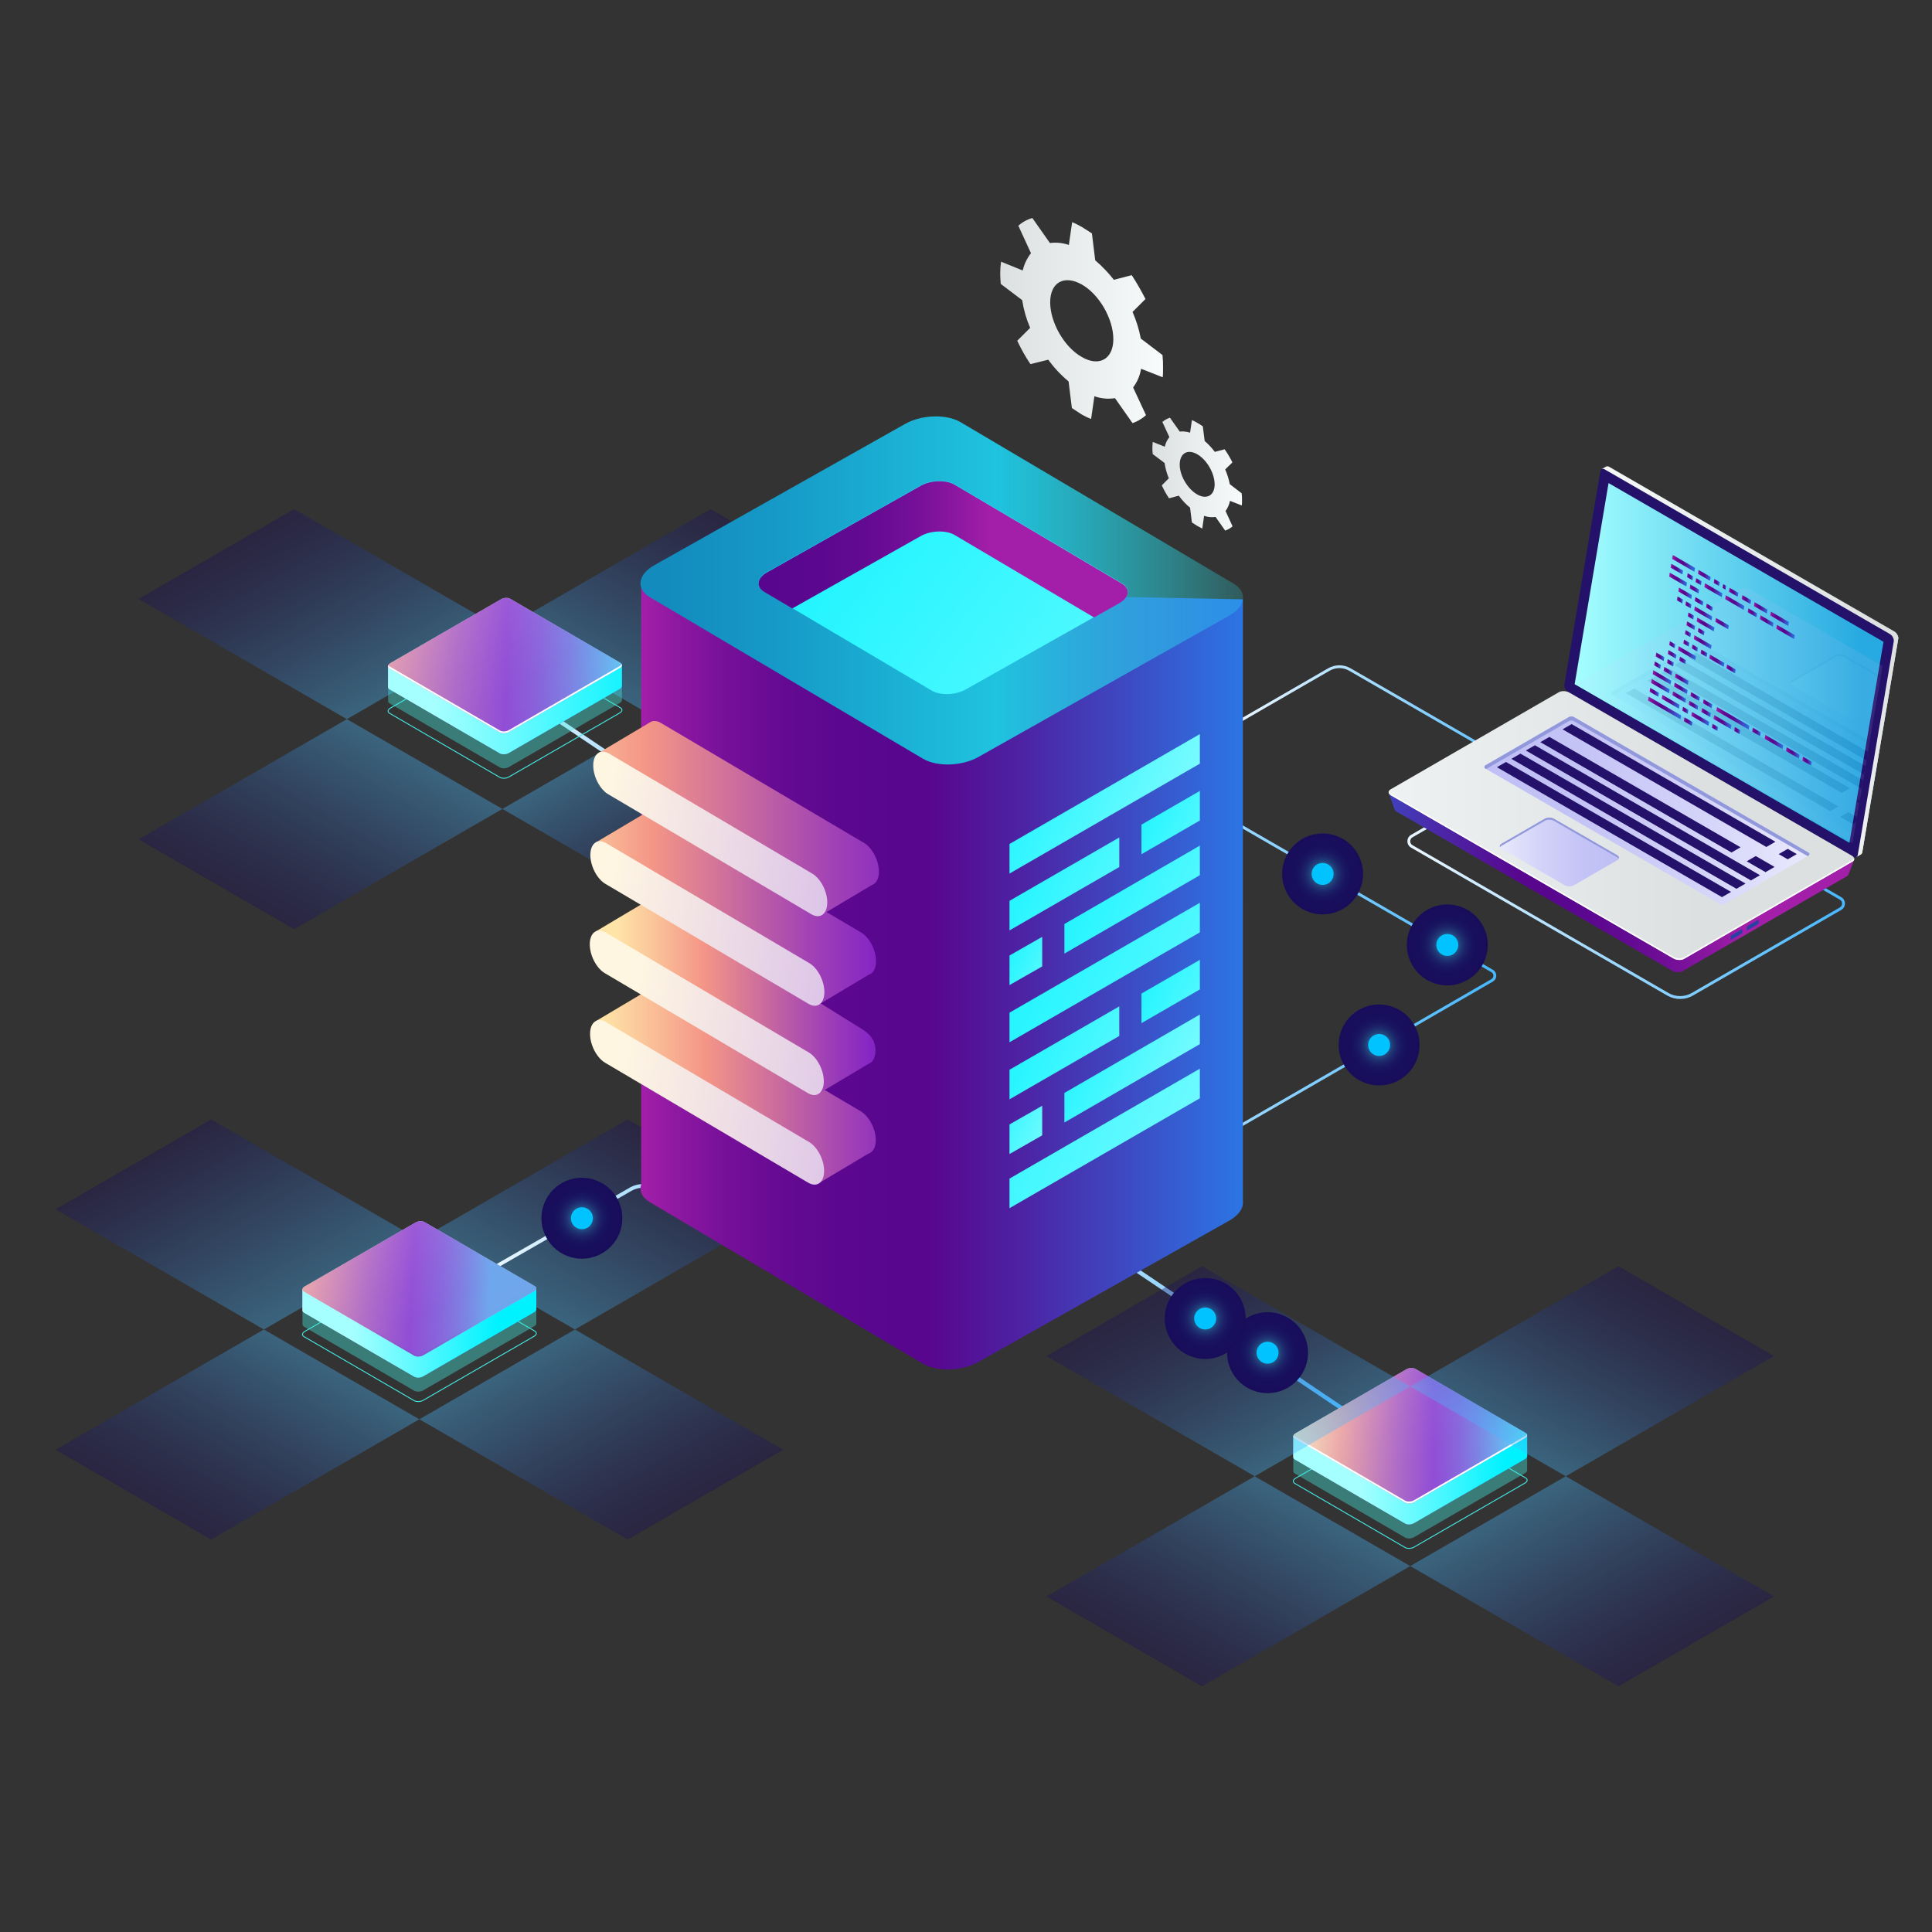 <?xml version="1.0" encoding="UTF-8"?><svg xmlns="http://www.w3.org/2000/svg" width="500" height="500" xmlns:xlink="http://www.w3.org/1999/xlink" viewBox="0 0 500 500"><rect x="0" y="0" width="500" height="500" fill="#333333" stroke="none"/><defs><linearGradient id="b" x1="255.169" y1="255.771" x2="387.233" y2="255.771" gradientUnits="userSpaceOnUse"><stop offset="0" stop-color="#eaf6ff"/><stop offset="1" stop-color="#47b8ff"/></linearGradient><linearGradient id="c" x1="319.974" y1="187.552" x2="400.351" y2="187.552" xlink:href="#b"/><linearGradient id="d" x1="252.656" y1="343.436" x2="348.79" y2="343.436" xlink:href="#b"/><linearGradient id="e" x1="134.115" y1="204.855" x2="204.675" y2="204.855" xlink:href="#b"/><linearGradient id="f" x1="-6057.135" y1="-143.528" x2="-6057.135" y2="-197.418" gradientTransform="translate(5252.099 3285.935) rotate(30.001) skewX(-29.999)" gradientUnits="userSpaceOnUse"><stop offset="0" stop-color="#47b8ff"/><stop offset=".31" stop-color="#3579c3"/><stop offset=".633" stop-color="#253f8b"/><stop offset=".873" stop-color="#1b1a68"/><stop offset="1" stop-color="#180d5b"/></linearGradient><linearGradient id="g" x1="4345.931" y1="-106.235" x2="4345.931" y2="-168.469" gradientTransform="translate(-4144.036 2736.952) rotate(-30.002) scale(1.155 .866) skewX(23.411)" gradientUnits="userSpaceOnUse"><stop offset="0" stop-color="#47b8ff"/><stop offset=".035" stop-color="#44b0f7"/><stop offset=".378" stop-color="#316ab5"/><stop offset=".665" stop-color="#233884"/><stop offset=".88" stop-color="#1b1866"/><stop offset="1" stop-color="#180d5b"/></linearGradient><linearGradient id="h" x1="4576.685" y1="10251.155" x2="4576.685" y2="10197.265" gradientTransform="translate(-6177.852 8405.092) rotate(-149.999) skewX(-29.999)" gradientUnits="userSpaceOnUse"><stop offset="0" stop-color="#47b8ff"/><stop offset=".145" stop-color="#3e98e0"/><stop offset=".439" stop-color="#2d5ca7"/><stop offset=".69" stop-color="#22317d"/><stop offset=".885" stop-color="#1a1664"/><stop offset="1" stop-color="#180d5b"/></linearGradient><linearGradient id="i" x1="-6048.752" y1="10527.585" x2="-6048.752" y2="10465.351" gradientTransform="translate(3218.283 8954.075) rotate(149.998) scale(1.155 .866) skewX(23.411)" gradientUnits="userSpaceOnUse"><stop offset="0" stop-color="#47b8ff"/><stop offset=".166" stop-color="#3a8bd4"/><stop offset=".358" stop-color="#2e5ea9"/><stop offset=".543" stop-color="#243a87"/><stop offset=".717" stop-color="#1d216e"/><stop offset=".874" stop-color="#191260"/><stop offset="1" stop-color="#180d5b"/></linearGradient><linearGradient id="j" x1="-5911.584" y1="4" x2="-5911.584" y2="-49.89" gradientTransform="translate(5252.099 3285.935) rotate(30.001) skewX(-29.999)" gradientUnits="userSpaceOnUse"><stop offset="0" stop-color="#47b8ff"/><stop offset=".438" stop-color="#3067b1"/><stop offset=".82" stop-color="#1e2673"/><stop offset="1" stop-color="#180d5b"/></linearGradient><linearGradient id="k" x1="4198.402" y1="39.315" x2="4198.402" y2="-22.919" gradientTransform="translate(-4144.036 2736.952) rotate(-30.002) scale(1.155 .866) skewX(23.411)" gradientUnits="userSpaceOnUse"><stop offset="0" stop-color="#47b8ff"/><stop offset=".405" stop-color="#326db7"/><stop offset=".811" stop-color="#1f2875"/><stop offset="1" stop-color="#180d5b"/></linearGradient><linearGradient id="l" x1="4431.135" y1="10103.627" x2="4431.135" y2="10049.737" gradientTransform="translate(-6177.852 8405.092) rotate(-149.999) skewX(-29.999)" gradientUnits="userSpaceOnUse"><stop offset="0" stop-color="#47b8ff"/><stop offset=".181" stop-color="#3b8fd8"/><stop offset=".458" stop-color="#2c57a2"/><stop offset=".698" stop-color="#212f7b"/><stop offset=".886" stop-color="#1a1663"/><stop offset="1" stop-color="#180d5b"/></linearGradient><linearGradient id="m" x1="-5901.224" y1="10382.034" x2="-5901.224" y2="10319.801" gradientTransform="translate(3218.283 8954.075) rotate(149.998) scale(1.155 .866) skewX(23.411)" gradientUnits="userSpaceOnUse"><stop offset="0" stop-color="#47b8ff"/><stop offset=".139" stop-color="#3e99e1"/><stop offset=".436" stop-color="#2e5da8"/><stop offset=".689" stop-color="#22317e"/><stop offset=".885" stop-color="#1a1664"/><stop offset="1" stop-color="#180d5b"/></linearGradient><linearGradient id="n" x1="-5061.98" y1="1921.166" x2="-5027.771" y2="1921.166" gradientTransform="translate(6397.559 1939.245) rotate(30.001) scale(1 .866) skewX(-26.564)" gradientUnits="userSpaceOnUse"><stop offset="0" stop-color="#c0bff6"/><stop offset=".294" stop-color="#c4c3f6"/><stop offset=".64" stop-color="#d2d2f9"/><stop offset="1" stop-color="#e9e9fd"/></linearGradient><linearGradient id="o" x1="-1934.859" y1="376.991" x2="-1903.575" y2="376.991" gradientTransform="translate(2275.729)" gradientUnits="userSpaceOnUse"><stop offset=".355" stop-color="#bcbeff"/><stop offset=".444" stop-color="#b5b7fc"/><stop offset=".569" stop-color="#a2a6f5"/><stop offset=".718" stop-color="#848ae8"/><stop offset=".881" stop-color="#5a63d8"/><stop offset=".892" stop-color="#5761d7"/></linearGradient><linearGradient id="p" x1="-1923.551" y1="376.991" x2="-1883.064" y2="376.991" gradientTransform="translate(2275.729)" gradientUnits="userSpaceOnUse"><stop offset="0" stop-color="#a5ffff"/><stop offset=".927" stop-color="#00f2ff"/></linearGradient><linearGradient id="q" x1="-5068.469" y1="1915.335" x2="-5032.944" y2="1915.335" gradientTransform="translate(6397.559 1939.245) rotate(30.001) scale(1 .866) skewX(-26.564)" gradientUnits="userSpaceOnUse"><stop offset="0" stop-color="#e9e9fd"/><stop offset=".36" stop-color="#d2d2f9"/><stop offset=".706" stop-color="#c4c3f6"/><stop offset="1" stop-color="#c0bff6"/></linearGradient><linearGradient id="r" x1="334.707" y1="371.559" x2="395.227" y2="371.559" gradientUnits="userSpaceOnUse"><stop offset=".01" stop-color="#ffe4a7"/><stop offset=".1" stop-color="#fac098"/><stop offset=".2" stop-color="#f49587"/><stop offset=".46" stop-color="#a142b5"/><stop offset=".6" stop-color="#7c1dc9"/><stop offset=".63" stop-color="#7926cb"/><stop offset=".7" stop-color="#703ed1"/><stop offset=".78" stop-color="#6165db"/><stop offset=".87" stop-color="#4c9ce9"/><stop offset=".97" stop-color="#32e1fa"/><stop offset="1" stop-color="#2af6ff"/></linearGradient><linearGradient id="s" x1="-5725.547" y1="-91.318" x2="-5725.547" y2="-145.208" gradientTransform="translate(5252.099 3285.935) rotate(30.001) skewX(-29.999)" xlink:href="#m"/><linearGradient id="t" x1="4293.721" y1="225.352" x2="4293.721" y2="163.119" gradientTransform="translate(-4144.036 2736.952) rotate(-30.002) scale(1.155 .866) skewX(23.411)" xlink:href="#m"/><linearGradient id="u" x1="4245.097" y1="10198.945" x2="4245.097" y2="10145.055" gradientTransform="translate(-6177.852 8405.092) rotate(-149.999) skewX(-29.999)" xlink:href="#m"/><linearGradient id="v" x1="-5996.543" y1="10195.997" x2="-5996.543" y2="10133.763" xlink:href="#m"/><linearGradient id="w" x1="364.233" y1="225.26" x2="477.466" y2="225.26" xlink:href="#b"/><linearGradient id="x" x1="-169.174" y1="171.213" x2="-83.898" y2="171.213" gradientTransform="translate(322.105) rotate(-180) scale(1 -1)" gradientUnits="userSpaceOnUse"><stop offset="0" stop-color="#dde0e0"/><stop offset="1" stop-color="#f8fbfb"/></linearGradient><linearGradient id="y" x1="-169.173" y1="193.082" x2="-154.531" y2="193.082" xlink:href="#x"/><linearGradient id="z" x1="407.517" y1="171.571" x2="487.449" y2="171.571" gradientUnits="userSpaceOnUse"><stop offset="0" stop-color="#a5ffff"/><stop offset=".927" stop-color="#27aae1"/></linearGradient><linearGradient id="aa" x1="-129.206" y1="217.666" x2="-8.768" y2="217.666" gradientTransform="translate(322.105) rotate(-180) scale(1 -1)" gradientUnits="userSpaceOnUse"><stop offset="0" stop-color="#a31fa9"/><stop offset=".07" stop-color="#8b17a0"/><stop offset=".15" stop-color="#740f98"/><stop offset=".24" stop-color="#640a92"/><stop offset=".34" stop-color="#5b078f"/><stop offset=".48" stop-color="#58068e"/><stop offset=".63" stop-color="#4d22a3"/><stop offset=".94" stop-color="#3168da"/><stop offset="1" stop-color="#2c75e4"/></linearGradient><linearGradient id="ab" x1="-117.281" y1="213.65" x2="3.221" y2="213.65" xlink:href="#x"/><linearGradient id="ac" x1="384.162" y1="209.757" x2="468.278" y2="209.757" gradientTransform="matrix(1,0,0,1,0,0)" xlink:href="#n"/><linearGradient id="ad" x1="-96.875" y1="220.491" x2="-66.029" y2="220.491" gradientTransform="translate(322.105) rotate(-180) scale(1 -1)" xlink:href="#n"/><clipPath id="ae"><polygon id="af" points="417.078 125.096 488.234 166.178 479.41 218.198 408.302 177.144 417.078 125.096" fill="none" stroke-width="0"/></clipPath><linearGradient id="ag" x1="-164.105" y1="187.017" x2="-43.603" y2="187.017" gradientTransform="translate(322.105) rotate(-180) scale(1 -1)" xlink:href="#n"/><linearGradient id="ah" x1="-172.036" y1="178.171" x2="-141.191" y2="178.171" gradientTransform="translate(322.105) rotate(-180) scale(1 -1)" xlink:href="#n"/><linearGradient id="ai" x1="432.743" y1="145.8" x2="438.669" y2="145.8" gradientTransform="matrix(1,0,0,1,0,0)" xlink:href="#aa"/><linearGradient id="aj" x1="439.426" y1="148.902" x2="442.731" y2="148.902" gradientTransform="matrix(1,0,0,1,0,0)" xlink:href="#aa"/><linearGradient id="ak" x1="447.443" y1="153.281" x2="449.881" y2="153.281" gradientTransform="matrix(1,0,0,1,0,0)" xlink:href="#aa"/><linearGradient id="al" x1="445.788" y1="151.892" x2="446.732" y2="151.892" gradientTransform="matrix(1,0,0,1,0,0)" xlink:href="#aa"/><linearGradient id="am" x1="443.5" y1="150.753" x2="445.077" y2="150.753" gradientTransform="matrix(1,0,0,1,0,0)" xlink:href="#aa"/><linearGradient id="an" x1="437.298" y1="152.438" x2="439.736" y2="152.438" gradientTransform="matrix(1,0,0,1,0,0)" xlink:href="#aa"/><linearGradient id="ao" x1="431.972" y1="149.989" x2="436.587" y2="149.989" gradientTransform="matrix(1,0,0,1,0,0)" xlink:href="#aa"/><linearGradient id="ap" x1="438.347" y1="166.19" x2="442.963" y2="166.19" gradientTransform="matrix(1,0,0,1,0,0)" xlink:href="#aa"/><linearGradient id="aq" x1="436.059" y1="163.99" x2="437.636" y2="163.99" gradientTransform="matrix(1,0,0,1,0,0)" xlink:href="#aa"/><linearGradient id="ar" x1="439.089" y1="161.617" x2="443.705" y2="161.617" gradientTransform="matrix(1,0,0,1,0,0)" xlink:href="#aa"/><linearGradient id="as" x1="436.801" y1="159.416" x2="438.379" y2="159.416" gradientTransform="matrix(1,0,0,1,0,0)" xlink:href="#aa"/><linearGradient id="at" x1="426.519" y1="183.22" x2="435.065" y2="183.22" gradientTransform="matrix(1,0,0,1,0,0)" xlink:href="#aa"/><linearGradient id="au" x1="435.775" y1="186.748" x2="438.017" y2="186.748" gradientTransform="matrix(1,0,0,1,0,0)" xlink:href="#aa"/><linearGradient id="av" x1="444.192" y1="185.897" x2="452.737" y2="185.897" gradientTransform="matrix(1,0,0,1,0,0)" xlink:href="#aa"/><linearGradient id="aw" x1="453.448" y1="189.425" x2="455.69" y2="189.425" gradientTransform="matrix(1,0,0,1,0,0)" xlink:href="#aa"/><linearGradient id="ax" x1="426.905" y1="179.171" x2="429.343" y2="179.171" gradientTransform="matrix(1,0,0,1,0,0)" xlink:href="#aa"/><linearGradient id="ay" x1="440.713" y1="182.133" x2="443.151" y2="182.133" gradientTransform="matrix(1,0,0,1,0,0)" xlink:href="#aa"/><linearGradient id="az" x1="430.054" y1="181.621" x2="434.669" y2="181.621" gradientTransform="matrix(1,0,0,1,0,0)" xlink:href="#aa"/><linearGradient id="ba" x1="435.38" y1="183.821" x2="436.957" y2="183.821" gradientTransform="matrix(1,0,0,1,0,0)" xlink:href="#aa"/><linearGradient id="bb" x1="437.709" y1="186.04" x2="442.324" y2="186.04" gradientTransform="matrix(1,0,0,1,0,0)" xlink:href="#aa"/><linearGradient id="bc" x1="443.035" y1="188.24" x2="444.612" y2="188.24" gradientTransform="matrix(1,0,0,1,0,0)" xlink:href="#aa"/><linearGradient id="bd" x1="440.327" y1="184.418" x2="442.765" y2="184.418" gradientTransform="matrix(1,0,0,1,0,0)" xlink:href="#aa"/><linearGradient id="be" x1="443.476" y1="186.867" x2="448.091" y2="186.867" gradientTransform="matrix(1,0,0,1,0,0)" xlink:href="#aa"/><linearGradient id="bf" x1="448.802" y1="189.067" x2="450.379" y2="189.067" gradientTransform="matrix(1,0,0,1,0,0)" xlink:href="#aa"/><linearGradient id="bg" x1="427.29" y1="177.574" x2="432.103" y2="177.574" gradientTransform="matrix(1,0,0,1,0,0)" xlink:href="#aa"/><linearGradient id="bh" x1="432.813" y1="180.395" x2="436.34" y2="180.395" gradientTransform="matrix(1,0,0,1,0,0)" xlink:href="#aa"/><linearGradient id="bi" x1="437.051" y1="182.529" x2="439.489" y2="182.529" gradientTransform="matrix(1,0,0,1,0,0)" xlink:href="#aa"/><linearGradient id="bj" x1="456.688" y1="192.031" x2="461.5" y2="192.031" gradientTransform="matrix(1,0,0,1,0,0)" xlink:href="#aa"/><linearGradient id="bk" x1="462.211" y1="194.851" x2="465.738" y2="194.851" gradientTransform="matrix(1,0,0,1,0,0)" xlink:href="#aa"/><linearGradient id="bl" x1="466.448" y1="196.986" x2="468.887" y2="196.986" gradientTransform="matrix(1,0,0,1,0,0)" xlink:href="#aa"/><linearGradient id="bm" x1="459.686" y1="163.542" x2="464.499" y2="163.542" gradientTransform="matrix(1,0,0,1,0,0)" xlink:href="#aa"/><linearGradient id="bn" x1="455.449" y1="160.721" x2="458.976" y2="160.721" gradientTransform="matrix(1,0,0,1,0,0)" xlink:href="#aa"/><linearGradient id="bo" x1="452.3" y1="158.587" x2="454.738" y2="158.587" gradientTransform="matrix(1,0,0,1,0,0)" xlink:href="#aa"/><linearGradient id="bp" x1="458.145" y1="160.136" x2="462.957" y2="160.136" gradientTransform="matrix(1,0,0,1,0,0)" xlink:href="#aa"/><linearGradient id="bq" x1="453.907" y1="157.315" x2="457.434" y2="157.315" gradientTransform="matrix(1,0,0,1,0,0)" xlink:href="#aa"/><linearGradient id="br" x1="450.758" y1="155.18" x2="453.197" y2="155.18" gradientTransform="matrix(1,0,0,1,0,0)" xlink:href="#aa"/><linearGradient id="bs" x1="439.395" y1="163.47" x2="441.132" y2="163.47" gradientTransform="matrix(1,0,0,1,0,0)" xlink:href="#aa"/><linearGradient id="bt" x1="436.443" y1="161.909" x2="438.684" y2="161.909" gradientTransform="matrix(1,0,0,1,0,0)" xlink:href="#aa"/><linearGradient id="bu" x1="427.706" y1="175.304" x2="432.518" y2="175.304" gradientTransform="matrix(1,0,0,1,0,0)" xlink:href="#aa"/><linearGradient id="bv" x1="433.229" y1="178.125" x2="436.756" y2="178.125" gradientTransform="matrix(1,0,0,1,0,0)" xlink:href="#aa"/><linearGradient id="bw" x1="437.467" y1="180.259" x2="439.905" y2="180.259" gradientTransform="matrix(1,0,0,1,0,0)" xlink:href="#aa"/><linearGradient id="bx" x1="428.092" y1="172.132" x2="429.829" y2="172.132" gradientTransform="matrix(1,0,0,1,0,0)" xlink:href="#aa"/><linearGradient id="by" x1="430.54" y1="173.693" x2="432.781" y2="173.693" gradientTransform="matrix(1,0,0,1,0,0)" xlink:href="#aa"/><linearGradient id="bz" x1="433.492" y1="175.765" x2="437" y2="175.765" gradientTransform="matrix(1,0,0,1,0,0)" xlink:href="#aa"/><linearGradient id="ca" x1="441.529" y1="157.174" x2="443.266" y2="157.174" gradientTransform="matrix(1,0,0,1,0,0)" xlink:href="#aa"/><linearGradient id="cb" x1="438.577" y1="155.613" x2="440.818" y2="155.613" gradientTransform="matrix(1,0,0,1,0,0)" xlink:href="#aa"/><linearGradient id="cc" x1="434.358" y1="153.541" x2="437.866" y2="153.541" gradientTransform="matrix(1,0,0,1,0,0)" xlink:href="#aa"/><linearGradient id="cd" x1="443.918" y1="161.393" x2="447.426" y2="161.393" gradientTransform="matrix(1,0,0,1,0,0)" xlink:href="#aa"/><linearGradient id="ce" x1="438.456" y1="158.751" x2="443.126" y2="158.751" gradientTransform="matrix(1,0,0,1,0,0)" xlink:href="#aa"/><linearGradient id="cf" x1="436.168" y1="156.535" x2="437.745" y2="156.535" gradientTransform="matrix(1,0,0,1,0,0)" xlink:href="#aa"/><linearGradient id="cg" x1="433.972" y1="155.266" x2="435.549" y2="155.266" gradientTransform="matrix(1,0,0,1,0,0)" xlink:href="#aa"/><linearGradient id="ch" x1="434.274" y1="169.047" x2="438.889" y2="169.047" gradientTransform="matrix(1,0,0,1,0,0)" xlink:href="#aa"/><linearGradient id="ci" x1="431.986" y1="166.847" x2="433.563" y2="166.847" gradientTransform="matrix(1,0,0,1,0,0)" xlink:href="#aa"/><linearGradient id="cj" x1="434.58" y1="170.9" x2="436.317" y2="170.9" gradientTransform="matrix(1,0,0,1,0,0)" xlink:href="#aa"/><linearGradient id="ck" x1="440.117" y1="169.071" x2="441.854" y2="169.071" gradientTransform="matrix(1,0,0,1,0,0)" xlink:href="#aa"/><linearGradient id="cl" x1="442.353" y1="170.995" x2="446.285" y2="170.995" gradientTransform="matrix(1,0,0,1,0,0)" xlink:href="#aa"/><linearGradient id="cm" x1="446.784" y1="173.113" x2="449.191" y2="173.113" gradientTransform="matrix(1,0,0,1,0,0)" xlink:href="#aa"/><linearGradient id="cn" x1="431.627" y1="169.339" x2="433.869" y2="169.339" gradientTransform="matrix(1,0,0,1,0,0)" xlink:href="#aa"/><linearGradient id="co" x1="431.432" y1="171.54" x2="433.169" y2="171.54" gradientTransform="matrix(1,0,0,1,0,0)" xlink:href="#aa"/><linearGradient id="cp" x1="428.48" y1="169.979" x2="430.721" y2="169.979" gradientTransform="matrix(1,0,0,1,0,0)" xlink:href="#aa"/><linearGradient id="cq" x1="437.841" y1="167.711" x2="439.418" y2="167.711" gradientTransform="matrix(1,0,0,1,0,0)" xlink:href="#aa"/><linearGradient id="cr" x1="435.645" y1="166.442" x2="437.223" y2="166.442" gradientTransform="matrix(1,0,0,1,0,0)" xlink:href="#aa"/><linearGradient id="cs" x1="446.464" y1="155.947" x2="451.437" y2="155.947" gradientTransform="matrix(1,0,0,1,0,0)" xlink:href="#aa"/><linearGradient id="ct" x1="441.083" y1="152.749" x2="445.753" y2="152.749" gradientTransform="matrix(1,0,0,1,0,0)" xlink:href="#aa"/><linearGradient id="cu" x1="438.795" y1="150.533" x2="440.372" y2="150.533" gradientTransform="matrix(1,0,0,1,0,0)" xlink:href="#aa"/><linearGradient id="cv" x1="436.599" y1="149.264" x2="438.176" y2="149.264" gradientTransform="matrix(1,0,0,1,0,0)" xlink:href="#aa"/><linearGradient id="cw" x1="432.36" y1="147.285" x2="435.568" y2="147.285" gradientTransform="matrix(1,0,0,1,0,0)" xlink:href="#aa"/><radialGradient id="cx" cx="2584.635" cy="7782.454" fx="2584.635" fy="7782.454" r="10.478" gradientTransform="translate(-1308.251 8333.289) rotate(-7.185) scale(1 -1)" gradientUnits="userSpaceOnUse"><stop offset="0" stop-color="#42e8e0"/><stop offset=".004" stop-color="#41e4dd"/><stop offset=".064" stop-color="#38b7c2"/><stop offset=".128" stop-color="#318faa"/><stop offset=".198" stop-color="#2a6c94"/><stop offset=".274" stop-color="#244e82"/><stop offset=".357" stop-color="#1f3674"/><stop offset=".451" stop-color="#1c2368"/><stop offset=".561" stop-color="#191660"/><stop offset=".704" stop-color="#180f5c"/><stop offset="1" stop-color="#180d5b"/></radialGradient><radialGradient id="cy" cx="2584.635" cy="7782.454" fx="2584.635" fy="7782.454" r="2.849" gradientTransform="translate(1979.264 8311.711) rotate(-30.311) scale(1 -1)" gradientUnits="userSpaceOnUse"><stop offset="0" stop-color="#42e8e0"/><stop offset="1" stop-color="#42e8e0"/></radialGradient><radialGradient id="cz" cx="2597.04" cy="7794.612" fx="2597.04" fy="7794.612" r="9.257" gradientTransform="translate(1979.264 8311.711) rotate(-30.311) scale(1 -1)" xlink:href="#cx"/><radialGradient id="da" cx="2597.04" cy="7794.612" fx="2597.04" fy="7794.612" r="2.517" xlink:href="#cy"/><radialGradient id="db" cx="2657.832" cy="7760.761" fx="2657.832" fy="7760.761" r="10.478" gradientTransform="translate(-1717.285 8207.175) rotate(-4.259) scale(1 -1)" xlink:href="#cx"/><radialGradient id="dc" cx="2686.134" cy="7774.206" fx="2686.134" fy="7774.206" r="10.478" gradientTransform="translate(1979.264 8311.711) rotate(-30.311) scale(1 -1)" xlink:href="#cx"/><radialGradient id="dd" cx="2667.548" cy="7806.354" fx="2667.548" fy="7806.354" r="10.478" gradientTransform="translate(1979.264 8311.711) rotate(-30.311) scale(1 -1)" xlink:href="#cx"/><radialGradient id="de" cx="2592.713" cy="7706.582" fx="2592.713" fy="7706.582" r="10.478" gradientTransform="translate(1979.264 8311.711) rotate(-30.311) scale(1 -1)" xlink:href="#cx"/><radialGradient id="df" cx="2583.253" cy="7722.369" fx="2583.253" fy="7722.369" r="10.478" gradientTransform="translate(1979.264 8311.711) rotate(-30.311) scale(1 -1)" xlink:href="#cx"/><linearGradient id="dg" x1="298.23" y1="122.708" x2="321.431" y2="122.708" gradientTransform="matrix(1,0,0,1,0,0)" xlink:href="#x"/><linearGradient id="dh" x1="258.854" y1="82.967" x2="300.996" y2="82.967" gradientTransform="matrix(1,0,0,1,0,0)" xlink:href="#x"/><linearGradient id="di" x1="126.638" y1="326.378" x2="232.903" y2="326.378" xlink:href="#b"/><radialGradient id="dj" cx="2457.086" cy="7826.181" fx="2457.086" fy="7826.181" r="10.478" gradientTransform="translate(-1308.416 8387.345) rotate(-7.185) scale(1 -1)" xlink:href="#cx"/><linearGradient id="dl" x1="165.764" y1="253.229" x2="321.688" y2="253.229" gradientTransform="matrix(1,0,0,1,0,0)" xlink:href="#aa"/><linearGradient id="dm" x1="165.756" y1="152.804" x2="321.696" y2="152.804" gradientUnits="userSpaceOnUse"><stop offset=".04" stop-color="#138bbd"/><stop offset=".23" stop-color="#169ac7"/><stop offset=".59" stop-color="#1fc3df"/><stop offset="1" stop-color="#2af6ff" stop-opacity=".2"/></linearGradient><linearGradient id="dn" x1="380.087" y1="258.892" x2="164.669" y2="89.636" gradientTransform="matrix(1,0,0,1,0,0)" xlink:href="#p"/><linearGradient id="do" x1="154.195" y1="281.253" x2="296.379" y2="281.253" xlink:href="#r"/><linearGradient id="dp" x1="2233.656" y1="805.584" x2="2039.118" y2="664.271" gradientTransform="translate(-1891.817 -1764.278) rotate(31.239) skewX(49.107)" gradientUnits="userSpaceOnUse"><stop offset="0" stop-color="#6318ff"/><stop offset="1" stop-color="#fff6e2"/></linearGradient><linearGradient id="dq" x1="158.521" y1="258.075" x2="276.735" y2="258.075" xlink:href="#r"/><linearGradient id="dr" x1="2247.071" y1="787.739" x2="2052.534" y2="646.425" xlink:href="#dp"/><linearGradient id="ds" x1="137.96" y1="234.962" x2="294.176" y2="234.962" xlink:href="#r"/><linearGradient id="dt" x1="2252.968" y1="764.151" x2="2058.43" y2="622.837" xlink:href="#dp"/><linearGradient id="du" x1="130.16" y1="211.778" x2="315.675" y2="211.778" xlink:href="#r"/><linearGradient id="dv" x1="2264.088" y1="743.34" x2="2069.55" y2="602.026" xlink:href="#dp"/><linearGradient id="dw" x1="256.301" y1="142.16" x2="123.325" y2="142.16" gradientTransform="matrix(1,0,0,1,0,0)" xlink:href="#aa"/><linearGradient id="dx" x1="401.166" y1="984.977" x2="306.01" y2="915.855" gradientTransform="translate(-23.257 -713.775) rotate(-30.001) skewX(-30.001)" xlink:href="#p"/><linearGradient id="dy" x1="413.454" y1="992.323" x2="352.262" y2="947.872" gradientTransform="translate(-23.257 -713.775) rotate(-30.001) skewX(-30.001)" xlink:href="#p"/><linearGradient id="dz" x1="407.044" y1="1010.735" x2="303.649" y2="935.629" gradientTransform="translate(-23.257 -713.775) rotate(-30.001) skewX(-30.001)" xlink:href="#p"/><linearGradient id="ea" x1="439.906" y1="1032.183" x2="315.498" y2="941.812" gradientTransform="translate(-23.257 -713.775) rotate(-30.001) skewX(-30.001)" xlink:href="#p"/><linearGradient id="eb" x1="357.558" y1="995.433" x2="317.379" y2="966.247" gradientTransform="translate(-23.257 -713.775) rotate(-30.001) skewX(-30.001)" xlink:href="#p"/><linearGradient id="ec" x1="458.832" y1="1064.677" x2="289.26" y2="941.499" gradientTransform="translate(-23.257 -713.775) rotate(-30.001) skewX(-30.001)" xlink:href="#p"/><linearGradient id="ed" x1="413.454" y1="1030.182" x2="352.261" y2="985.731" gradientTransform="translate(-23.257 -713.775) rotate(-30.001) skewX(-30.001)" xlink:href="#p"/><linearGradient id="ee" x1="407.043" y1="1048.594" x2="303.649" y2="973.488" gradientTransform="translate(-23.257 -713.775) rotate(-30.001) skewX(-30.001)" xlink:href="#p"/><linearGradient id="ef" x1="399.854" y1="1040.948" x2="326.645" y2="987.768" gradientTransform="translate(-23.257 -713.775) rotate(-30.001) skewX(-30.001)" xlink:href="#p"/><linearGradient id="eg" x1="351.444" y1="1028.851" x2="311.265" y2="999.665" gradientTransform="translate(-23.257 -713.775) rotate(-30.001) skewX(-30.001)" xlink:href="#p"/><linearGradient id="eh" x1="432.53" y1="1082.757" x2="262.957" y2="959.578" gradientTransform="translate(-23.257 -713.775) rotate(-30.001) skewX(-30.001)" xlink:href="#p"/><linearGradient id="ei" x1="-5396.551" y1="1857.114" x2="-5362.342" y2="1857.114" xlink:href="#n"/><linearGradient id="ej" x1="-2169.128" y1="177.679" x2="-2137.844" y2="177.679" xlink:href="#o"/><linearGradient id="ek" x1="112.477" y1="177.679" x2="172.995" y2="177.679" gradientTransform="matrix(1,0,0,1,0,0)" xlink:href="#p"/><linearGradient id="el" x1="-5403.039" y1="1851.283" x2="-5367.515" y2="1851.283" xlink:href="#q"/><linearGradient id="em" x1="76.149" y1="171.318" x2="167.281" y2="172.871" xlink:href="#r"/><linearGradient id="en" x1="-5248.027" y1="2031.224" x2="-5213.818" y2="2031.224" xlink:href="#n"/><linearGradient id="eo" x1="-2191.286" y1="338.996" x2="-2160.002" y2="338.996" xlink:href="#o"/><linearGradient id="ep" x1="-2184.379" y1="338.996" x2="-2143.892" y2="338.996" xlink:href="#p"/><linearGradient id="eq" x1="-5254.515" y1="2025.393" x2="-5218.991" y2="2025.393" xlink:href="#q"/><linearGradient id="er" x1="61.095" y1="331.29" x2="136.693" y2="334.915" gradientUnits="userSpaceOnUse"><stop offset=".01" stop-color="#ffe4a7"/><stop offset=".1" stop-color="#fac098"/><stop offset=".2" stop-color="#f49587"/><stop offset=".46" stop-color="#a142b5"/><stop offset=".6" stop-color="#7c1dc9"/><stop offset=".63" stop-color="#7926cb"/><stop offset=".7" stop-color="#703ed1"/><stop offset=".78" stop-color="#6165db"/><stop offset=".87" stop-color="#4c9ce9"/></linearGradient><radialGradient id="es" cx="108.538" cy="342.14" fx="108.538" fy="342.14" r="22.31" gradientUnits="userSpaceOnUse"><stop offset="0" stop-color="#42e8e0"/><stop offset=".04" stop-color="#3dcdd0" stop-opacity=".88"/><stop offset=".11" stop-color="#34a0b4" stop-opacity=".67"/><stop offset=".19" stop-color="#2d799c" stop-opacity=".49"/><stop offset=".27" stop-color="#265788" stop-opacity=".34"/><stop offset=".36" stop-color="#213c78" stop-opacity=".22"/><stop offset=".45" stop-color="#1d276b" stop-opacity=".12"/><stop offset=".55" stop-color="#1a1862" stop-opacity=".05"/><stop offset=".66" stop-color="#19105d" stop-opacity=".01"/><stop offset=".82" stop-color="#180d5b" stop-opacity="0"/></radialGradient></defs><g isolation="isolate"><g id="a"><path d="M300.861,302.584c-.963,0-1.925-.249-2.785-.744l-42.908-24.773.367-.635,42.908,24.773c1.499.866,3.357.861,4.85-.008l12.526-7.289,70.162-40.509c.324-.187.518-.522.518-.896,0-.375-.194-.71-.518-.898l-72.767-42.012.367-.635,72.767,42.012c.554.32.885.894.885,1.533,0,.64-.331,1.213-.885,1.531l-70.161,40.508-12.525,7.288c-.863.502-1.832.753-2.801.754Z" fill="url(#b)" stroke-width="0"/><path d="M399.984,202.928l-50.825-29.344c-1.56-.901-3.499-.901-5.059,0l-23.76,13.718-.367-.635,23.76-13.718c1.787-1.03,4.005-1.03,5.792,0l50.825,29.344-.367.635Z" fill="url(#c)" stroke-width="0"/><path d="M348.461,365.938l-63.807-42.933c-1.958-1.319-4.219-1.107-5.898.554l-25.574,25.27-.526-1.01,25.574-25.27c1.923-1.898,4.51-2.141,6.753-.634l63.807,42.933-.329,1.09Z" fill="url(#d)" stroke-width="0"/><path d="M134.115,183.968c1.923-1.898,4.51-2.141,6.753-.634l63.807,42.933-.329,1.09-63.807-42.933c-1.958-1.319-4.219-1.107-5.898.554" fill="url(#e)" stroke-width="0"/><g mix-blend-mode="lighten" opacity=".6"><polygon points="224.166 154.999 183.912 131.759 130.02 162.873 170.274 186.114 224.166 154.999" fill="url(#f)" mix-blend-mode="lighten" opacity=".6" stroke-width="0"/><polygon points="76.127 131.758 35.874 154.998 89.768 186.113 130.02 162.873 76.127 131.758" fill="url(#g)" mix-blend-mode="lighten" opacity=".6" stroke-width="0"/><polygon points="35.876 217.227 76.13 240.468 130.022 209.354 89.768 186.113 35.876 217.227" fill="url(#h)" mix-blend-mode="lighten" opacity=".6" stroke-width="0"/><polygon points="183.915 240.469 224.168 217.229 170.274 186.114 130.022 209.354 183.915 240.469" fill="url(#i)" mix-blend-mode="lighten" opacity=".6" stroke-width="0"/></g><g mix-blend-mode="lighten" opacity=".6"><polygon points="202.685 312.957 162.431 289.717 108.539 320.831 148.793 344.072 202.685 312.957" fill="url(#j)" mix-blend-mode="lighten" opacity=".6" stroke-width="0"/><polygon points="54.645 289.716 14.393 312.955 68.286 344.071 108.539 320.831 54.645 289.716" fill="url(#k)" mix-blend-mode="lighten" opacity=".6" stroke-width="0"/><polygon points="14.394 375.185 54.648 398.426 108.54 367.311 68.286 344.071 14.394 375.185" fill="url(#l)" mix-blend-mode="lighten" opacity=".6" stroke-width="0"/><polygon points="162.434 398.427 202.686 375.187 148.793 344.072 108.54 367.311 162.434 398.427" fill="url(#m)" mix-blend-mode="lighten" opacity=".6" stroke-width="0"/></g><path d="M364.639,400.836c-.398,0-.779-.08-1.064-.244h0s-28.526-16.574-28.526-16.574c-.296-.17-.459-.412-.459-.681,0-.315.228-.628.625-.858l28.712-16.577c.716-.414,1.807-.457,2.432-.096l28.526,16.574c.296.171.459.413.459.682,0,.315-.228.628-.625.858l-28.712,16.577c-.39.225-.892.34-1.368.34ZM363.692,400.388c.56.322,1.546.279,2.197-.096l28.712-16.577c.323-.186.508-.425.508-.655,0-.181-.121-.351-.342-.479l-28.526-16.574c-.56-.322-1.545-.28-2.197.097l-28.712,16.577c-.323.186-.508.425-.508.655,0,.181.122.351.342.478l28.526,16.574Z" fill="#42e8e0" stroke-width="0"/><path d="M363.55,394.108l-27.45-15.952c-.576-.333-.504-.913.161-1.297l27.875-16.093c.665-.384,1.671-.426,2.247-.093l27.45,15.952c.576.333.504.913-.161,1.297l-27.875,16.093c-.665.384-1.671.426-2.247.093Z" fill="url(#n)" stroke-width="0"/><path d="M395.226,375.128l-9.79-.638-19.135-11.152c-.593-.342-1.63-.3-2.315.096l-21.555,12.445-7.723-.503v5.389h.007c0,.218.124.427.393.583l28.526,16.573c.593.343,1.629.3,2.315-.096l28.712-16.577c.364-.21.55-.476.561-.732h.005s0-5.388,0-5.388Z" fill="#42e8e0" opacity=".4" stroke-width="0"/><path d="M395.226,371.489l-9.79-.638-19.135-11.152c-.593-.343-1.63-.3-2.315.096l-21.555,12.445-7.723-.503v5.389h.007c0,.218.124.427.393.583l28.526,16.573c.593.342,1.629.3,2.315-.096l28.712-16.577c.364-.21.55-.476.561-.732h.005s0-5.388,0-5.388Z" fill="url(#o)" stroke-width="0"/><path d="M395.226,371.489l-9.79-.638-19.135-11.152c-.593-.343-1.63-.3-2.315.096l-21.555,12.445-7.723-.503v5.389h.007c0,.218.124.427.393.583l28.526,16.573c.593.342,1.629.3,2.315-.096l28.712-16.577c.364-.21.55-.476.561-.732h.005s0-5.388,0-5.388Z" fill="url(#p)" stroke-width="0"/><path d="M363.634,388.85l-28.526-16.573c-.593-.343-.519-.941.166-1.336l28.712-16.577c.685-.395,1.721-.438,2.315-.096l28.526,16.573c.593.343.519.941-.166,1.336l-28.712,16.577c-.685.396-1.721.438-2.315.096Z" fill="url(#q)" stroke-width="0"/><path d="M363.634,388.85l-28.526-16.573c-.593-.343-.519-.941.166-1.336l28.712-16.577c.685-.395,1.721-.438,2.315-.096l28.526,16.573c.593.343.519.941-.166,1.336l-28.712,16.577c-.685.396-1.721.438-2.315.096Z" fill="url(#r)" isolation="isolate" opacity=".7" stroke-width="0"/><path d="M394.66,371.688l-28.712,16.577c-.685.396-1.721.438-2.315.096l-28.526-16.573c-.169-.098-.278-.218-.34-.347-.141.304-.033.62.34.836l28.526,16.573c.593.343,1.629.3,2.315-.096l28.712-16.577c.489-.282.661-.667.506-.99-.083.179-.252.354-.506.5Z" fill="#fff" stroke-width="0"/><g mix-blend-mode="lighten" opacity=".6"><polygon points="459.111 350.939 418.858 327.699 364.966 358.813 405.22 382.054 459.111 350.939" fill="url(#s)" mix-blend-mode="lighten" opacity=".6" stroke-width="0"/><polygon points="311.072 327.698 270.82 350.937 324.713 382.053 364.966 358.813 311.072 327.698" fill="url(#t)" mix-blend-mode="lighten" opacity=".6" stroke-width="0"/><polygon points="270.821 413.167 311.075 436.408 364.967 405.293 324.713 382.053 270.821 413.167" fill="url(#u)" mix-blend-mode="lighten" opacity=".6" stroke-width="0"/><polygon points="418.86 436.409 459.113 413.169 405.22 382.054 364.967 405.293 418.86 436.409" fill="url(#v)" mix-blend-mode="lighten" opacity=".6" stroke-width="0"/></g><path d="M434.81,258.535c-1.168,0-2.318-.307-3.324-.887l-66.299-38.278c-.597-.346-.954-.964-.954-1.653s.356-1.309.954-1.655l41.702-24.076.183.106,69.439,40.091c.598.346.955.964.955,1.653s-.357,1.309-.955,1.655l-38.378,22.158c-1.006.581-2.154.887-3.323.887ZM431.853,257.013c1.791,1.032,4.125,1.032,5.914,0l38.378-22.158c.368-.213.588-.594.588-1.019s-.22-.805-.588-1.018l-69.256-39.985-.139.08-41.195,23.785c-.368.213-.587.594-.587,1.019s.219.805.587,1.018l66.299,38.278Z" fill="url(#w)" stroke-width="0"/><path d="M406.019,176.516l9.237-54.799-.743-.313,1.116-.64-.002.006c.216-.144.523-.135.86.059l73.819,42.619c.606.35,1.065,1.248.959,1.875l-9.31,55.235c-.049.288-.191.479-.389.562h.001s-1.092.631-1.092.631l-.188-1.019.062.019-73.372-42.361c-.606-.35-1.065-1.248-.958-1.875Z" fill="url(#x)" stroke-width="0"/><path d="M489.894,164.948l1.214-.537c.136.311.203.638.156.914l-9.31,55.235c-.049.288-.191.479-.389.562h.001s-1.092.631-1.092.631l-.188-1.019.062.019-3.713-2.144,13.258-53.661Z" fill="url(#y)" stroke-width="0"/><path d="M405.819,179.056l73.819,42.619c.57.329,1.058.139,1.158-.451l9.31-55.235c.107-.628-.352-1.525-.958-1.875l-73.819-42.619c-.57-.329-1.058-.139-1.158.451l-9.31,55.235c-.107.628.352,1.525.958,1.875Z" fill="#24126a" stroke-width="0"/><polygon points="416.293 125.021 487.449 166.102 478.625 218.122 407.517 177.068 416.293 125.021" fill="url(#z)" stroke-width="0"/><path d="M359.416,205.206l4.029,2.104,40.395-23.322c.676-.39,1.856-.341,2.637.109l69.671,40.224c.667-.373,3.707-1.835,3.707-1.835l-1.475,3.842s-.005-.004-.006-.005c-.061.171-.192.33-.412.457l-42.545,24.563c-.676.39-1.856.341-2.637-.109l-71.295-41.162c-.321-.185-.517-.409-.598-.636l-.006.004-1.465-4.235Z" fill="url(#aa)" stroke-width="0"/><path d="M360.039,205.868l73.068,42.186c.8.462,2.01.512,2.702.112l43.602-25.174c.693-.4.606-1.098-.194-1.56l-73.068-42.186c-.8-.462-2.01-.512-2.702-.112l-43.602,25.174c-.693.4-.606,1.098.194,1.56Z" fill="url(#ab)" stroke-width="0"/><path d="M360.039,205.447l73.068,42.186c.8.462,2.01.512,2.702.112l43.602-25.174c.227-.131.362-.295.424-.471.11.328-.022.661-.424.892l-43.602,25.174c-.693.4-1.902.35-2.702-.112l-73.068-42.186c-.538-.311-.745-.727-.618-1.089.079.238.282.474.618.668Z" fill="#fff" stroke-width="0"/><path d="M455.147,238.929v-.801c0-.076-.046-.111-.103-.078l-2.826,1.632c-.057.033-.103.121-.103.197v.801c0,.076.046.111.103.078l2.826-1.632c.057-.033.103-.121.103-.197Z" fill="#2842a2" stroke-width="0"/><path d="M450.92,241.369v-.801c0-.076-.046-.111-.103-.078l-2.826,1.632c-.057.033-.103.121-.103.197v.801c0,.076.046.111.103.078l2.826-1.632c.057-.033.103-.121.103-.197Z" fill="#2842a2" stroke-width="0"/><path d="M468.044,220.635l-60.72-35.057c-.405-.234-.904-.233-1.308,0l-21.622,12.51c-.31.18-.31.628,0,.807l60.691,35.04c.404.233.902.233,1.307,0l21.651-12.494c.311-.179.311-.628,0-.807Z" fill="url(#ac)" stroke-width="0"/><path d="M468.044,221.442l-.217.126-60.502-34.931c-.405-.234-.904-.233-1.308,0l-21.404,12.384-.217-.125c-.311-.179-.311-.628,0-.807l21.622-12.51c.405-.234.903-.234,1.308,0l60.72,35.057c.311.179.311.628,0,.807Z" fill="#9198db" stroke-width="0"/><polygon points="404.385 188.747 457.128 219.198 459.474 217.844 406.73 187.393 404.385 188.747" fill="#24126a" stroke-width="0"/><polygon points="398.635 192.066 448.107 220.629 450.452 219.275 400.981 190.712 398.635 192.066" fill="#24126a" stroke-width="0"/><polygon points="394.891 194.228 453.138 227.858 455.483 226.504 397.236 192.874 394.891 194.228" fill="#24126a" stroke-width="0"/><polygon points="391.146 196.39 449.393 230.02 451.738 228.666 393.491 195.036 391.146 196.39" fill="#24126a" stroke-width="0"/><polygon points="387.401 198.552 445.649 232.182 447.994 230.828 389.746 197.198 387.401 198.552" fill="#24126a" stroke-width="0"/><polygon points="460.315 221.038 462.661 222.392 465.006 221.038 462.661 219.684 460.315 221.038" fill="#24126a" stroke-width="0"/><polygon points="452.043 222.902 456.911 225.712 459.256 224.358 454.389 221.548 452.043 222.902" fill="#24126a" stroke-width="0"/><path d="M404.987,229.118l-16.372-9.452c-.64-.369-.64-.968,0-1.338l11.196-6.464c.64-.369,1.677-.369,2.317,0l16.372,9.452c.64.369.64.969,0,1.338l-11.196,6.464c-.64.369-1.677.369-2.317,0Z" fill="url(#ad)" stroke-width="0"/><path d="M418.5,221.864l-16.372-9.452c-.64-.369-1.677-.369-2.317,0l-11.196,6.464c-.197.114-.327.251-.402.395-.169-.323-.04-.687.402-.943l11.196-6.464c.64-.369,1.677-.369,2.317,0l16.372,9.452c.442.255.571.62.402.943-.076-.144-.205-.281-.402-.395Z" fill="#9198db" stroke-width="0"/><g opacity=".11"><g clip-path="url(#ae)"><path d="M406.863,179.235l73.068,42.186c.8.462,2.01.512,2.702.112l43.602-25.174c.693-.4.606-1.098-.194-1.56l-73.068-42.186c-.8-.462-2.01-.512-2.702-.112l-43.602,25.174c-.693.4-.606,1.098.194,1.56Z" fill="url(#ag)" stroke-width="0"/><path d="M480.148,186.799l-16.372-9.452c-.64-.369-.64-.969,0-1.338l11.196-6.464c.64-.369,1.677-.369,2.317,0l16.372,9.452c.64.369.64.969,0,1.338l-11.196,6.464c-.64.369-1.677.369-2.317,0Z" fill="url(#ah)" stroke-width="0"/><path d="M493.661,179.544l-16.372-9.452c-.64-.369-1.677-.369-2.317,0l-11.196,6.464c-.198.114-.327.251-.402.395-.169-.323-.04-.687.402-.943l11.196-6.464c.64-.369,1.677-.369,2.317,0l16.372,9.452c.442.255.572.619.402.943-.076-.144-.205-.281-.402-.395Z" fill="#9198db" stroke-width="0"/><path d="M500.858,201.571l-60.72-35.056c-.405-.234-.904-.234-1.308,0l-21.622,12.51c-.31.18-.31.628,0,.807l60.691,35.04c.404.233.902.233,1.307,0l21.651-12.494c.311-.179.311-.628,0-.807Z" fill="#adb1f2" stroke-width="0"/><path d="M500.858,202.378l-.217.126-60.502-34.931c-.405-.234-.904-.233-1.308,0l-21.405,12.384-.217-.125c-.311-.179-.311-.628,0-.807l21.622-12.51c.405-.234.903-.234,1.308,0l60.72,35.057c.311.179.311.628,0,.807Z" fill="#9198db" stroke-width="0"/><polygon points="422.867 178.171 475.764 208.712 473.669 209.922 420.772 179.381 422.867 178.171" fill="#24126a" stroke-width="0"/><polygon points="428.44 174.954 478.719 203.982 476.623 205.191 426.345 176.163 428.44 174.954" fill="#24126a" stroke-width="0"/><polygon points="482.473 206.149 487.169 208.86 485.073 210.07 480.378 207.359 482.473 206.149" fill="#24126a" stroke-width="0"/><polygon points="478.326 210.19 481.595 212.078 479.5 213.288 476.23 211.4 478.326 210.19" fill="#24126a" stroke-width="0"/><polygon points="431.933 172.937 490.661 206.844 488.566 208.054 429.837 174.147 431.933 172.937" fill="#24126a" stroke-width="0"/><polygon points="435.425 170.921 494.153 204.828 492.058 206.038 433.33 172.131 435.425 170.921" fill="#24126a" stroke-width="0"/><polygon points="438.917 168.905 497.646 202.811 495.55 204.021 436.822 170.114 438.917 168.905" fill="#24126a" stroke-width="0"/></g></g><polygon points="432.743 144.636 438.5 147.964 438.669 146.964 432.912 143.637 432.743 144.636" fill="url(#ai)" stroke-width="0"/><polygon points="439.426 148.495 442.562 150.308 442.731 149.308 439.594 147.495 439.426 148.495" fill="url(#aj)" stroke-width="0"/><polygon points="447.443 153.125 449.713 154.436 449.881 153.437 447.612 152.125 447.443 153.125" fill="url(#ak)" stroke-width="0"/><polygon points="445.788 152.168 446.563 152.616 446.732 151.617 445.957 151.169 445.788 152.168" fill="url(#al)" stroke-width="0"/><polygon points="443.5 150.846 444.908 151.66 445.077 150.66 443.669 149.846 443.5 150.846" fill="url(#am)" stroke-width="0"/><polygon points="437.298 152.282 439.568 153.594 439.736 152.594 437.467 151.282 437.298 152.282" fill="url(#an)" stroke-width="0"/><polygon points="431.972 149.204 436.418 151.774 436.587 150.774 432.141 148.204 431.972 149.204" fill="url(#ao)" stroke-width="0"/><polygon points="438.347 165.405 442.794 167.975 442.963 166.975 438.516 164.405 438.347 165.405" fill="url(#ap)" stroke-width="0"/><polygon points="436.059 164.082 437.468 164.896 437.636 163.897 436.228 163.083 436.059 164.082" fill="url(#aq)" stroke-width="0"/><polygon points="439.089 160.831 443.536 163.402 443.705 162.402 439.258 159.832 439.089 160.831" fill="url(#ar)" stroke-width="0"/><polygon points="436.801 159.509 438.21 160.323 438.379 159.324 436.97 158.51 436.801 159.509" fill="url(#as)" stroke-width="0"/><polygon points="435.065 185.141 426.688 180.299 426.519 181.299 434.896 186.14 435.065 185.141" fill="url(#at)" stroke-width="0"/><polygon points="438.017 186.847 435.944 185.649 435.775 186.649 437.848 187.846 438.017 186.847" fill="url(#au)" stroke-width="0"/><polygon points="452.737 187.818 444.36 182.977 444.192 183.976 452.569 188.818 452.737 187.818" fill="url(#av)" stroke-width="0"/><polygon points="455.69 189.524 453.617 188.327 453.448 189.326 455.521 190.524 455.69 189.524" fill="url(#aw)" stroke-width="0"/><polygon points="429.343 179.327 427.073 178.016 426.905 179.015 429.174 180.327 429.343 179.327" fill="url(#ax)" stroke-width="0"/><polygon points="443.151 182.289 440.882 180.977 440.713 181.977 442.982 183.289 443.151 182.289" fill="url(#ay)" stroke-width="0"/><polygon points="434.669 182.406 430.222 179.836 430.054 180.835 434.5 183.405 434.669 182.406" fill="url(#az)" stroke-width="0"/><polygon points="436.957 183.728 435.549 182.914 435.38 183.914 436.788 184.728 436.957 183.728" fill="url(#ba)" stroke-width="0"/><polygon points="442.324 186.825 437.877 184.255 437.709 185.254 442.155 187.824 442.324 186.825" fill="url(#bb)" stroke-width="0"/><polygon points="444.612 188.147 443.204 187.333 443.035 188.333 444.443 189.147 444.612 188.147" fill="url(#bc)" stroke-width="0"/><polygon points="442.765 184.574 440.496 183.262 440.327 184.262 442.596 185.573 442.765 184.574" fill="url(#bd)" stroke-width="0"/><polygon points="448.091 187.652 443.645 185.082 443.476 186.082 447.923 188.652 448.091 187.652" fill="url(#be)" stroke-width="0"/><polygon points="450.379 188.974 448.971 188.16 448.802 189.16 450.211 189.974 450.379 188.974" fill="url(#bf)" stroke-width="0"/><polygon points="432.103 178.416 427.459 175.732 427.29 176.732 431.934 179.416 432.103 178.416" fill="url(#bg)" stroke-width="0"/><polygon points="436.34 180.865 432.982 178.924 432.813 179.924 436.171 181.865 436.34 180.865" fill="url(#bh)" stroke-width="0"/><polygon points="439.489 182.685 437.22 181.374 437.051 182.373 439.321 183.685 439.489 182.685" fill="url(#bi)" stroke-width="0"/><polygon points="461.5 192.873 456.856 190.189 456.688 191.188 461.331 193.872 461.5 192.873" fill="url(#bj)" stroke-width="0"/><polygon points="465.738 195.322 462.379 193.381 462.211 194.381 465.569 196.321 465.738 195.322" fill="url(#bk)" stroke-width="0"/><polygon points="468.887 197.142 466.617 195.83 466.448 196.83 468.718 198.142 468.887 197.142" fill="url(#bl)" stroke-width="0"/><polygon points="459.686 162.7 464.33 165.384 464.499 164.384 459.855 161.7 459.686 162.7" fill="url(#bm)" stroke-width="0"/><polygon points="455.449 160.251 458.807 162.192 458.976 161.192 455.618 159.251 455.449 160.251" fill="url(#bn)" stroke-width="0"/><polygon points="452.3 158.431 454.569 159.742 454.738 158.743 452.469 157.431 452.3 158.431" fill="url(#bo)" stroke-width="0"/><polygon points="458.145 159.293 462.789 161.977 462.957 160.978 458.314 158.294 458.145 159.293" fill="url(#bp)" stroke-width="0"/><polygon points="453.907 156.844 457.266 158.785 457.434 157.785 454.076 155.845 453.907 156.844" fill="url(#bq)" stroke-width="0"/><polygon points="450.758 155.024 453.028 156.336 453.197 155.336 450.927 154.025 450.758 155.024" fill="url(#br)" stroke-width="0"/><polygon points="439.395 163.517 440.964 164.423 441.132 163.423 439.564 162.517 439.395 163.517" fill="url(#bs)" stroke-width="0"/><polygon points="436.443 161.81 438.516 163.008 438.684 162.009 436.612 160.811 436.443 161.81" fill="url(#bt)" stroke-width="0"/><polygon points="432.518 176.146 427.875 173.462 427.706 174.462 432.35 177.146 432.518 176.146" fill="url(#bu)" stroke-width="0"/><polygon points="436.756 178.595 433.398 176.654 433.229 177.654 436.587 179.595 436.756 178.595" fill="url(#bv)" stroke-width="0"/><polygon points="439.905 180.415 437.635 179.104 437.467 180.103 439.736 181.415 439.905 180.415" fill="url(#bw)" stroke-width="0"/><polygon points="429.829 172.085 428.26 171.179 428.092 172.178 429.66 173.085 429.829 172.085" fill="url(#bx)" stroke-width="0"/><polygon points="432.781 173.792 430.708 172.594 430.54 173.593 432.612 174.791 432.781 173.792" fill="url(#by)" stroke-width="0"/><polygon points="437 176.23 433.661 174.3 433.492 175.3 436.831 177.23 437 176.23" fill="url(#bz)" stroke-width="0"/><polygon points="441.529 157.22 443.097 158.127 443.266 157.127 441.698 156.221 441.529 157.22" fill="url(#ca)" stroke-width="0"/><polygon points="438.577 155.514 440.649 156.712 440.818 155.712 438.745 154.514 438.577 155.514" fill="url(#cb)" stroke-width="0"/><polygon points="434.358 153.075 437.697 155.006 437.866 154.006 434.526 152.076 434.358 153.075" fill="url(#cc)" stroke-width="0"/><polygon points="443.918 160.927 447.257 162.858 447.426 161.858 444.087 159.928 443.918 160.927" fill="url(#cd)" stroke-width="0"/><polygon points="438.456 157.95 442.957 160.551 443.126 159.552 438.624 156.95 438.456 157.95" fill="url(#ce)" stroke-width="0"/><polygon points="436.168 156.627 437.576 157.441 437.745 156.442 436.337 155.628 436.168 156.627" fill="url(#cf)" stroke-width="0"/><polygon points="433.972 155.358 435.38 156.173 435.549 155.173 434.141 154.359 433.972 155.358" fill="url(#cg)" stroke-width="0"/><polygon points="434.274 168.262 438.72 170.832 438.889 169.832 434.442 167.262 434.274 168.262" fill="url(#ch)" stroke-width="0"/><polygon points="431.986 166.939 433.394 167.753 433.563 166.754 432.154 165.94 431.986 166.939" fill="url(#ci)" stroke-width="0"/><polygon points="434.58 170.947 436.148 171.853 436.317 170.854 434.748 169.947 434.58 170.947" fill="url(#cj)" stroke-width="0"/><polygon points="440.117 169.117 441.685 170.024 441.854 169.024 440.286 168.117 440.117 169.117" fill="url(#ck)" stroke-width="0"/><polygon points="442.353 170.408 446.116 172.581 446.285 171.582 442.521 169.408 442.353 170.408" fill="url(#cl)" stroke-width="0"/><polygon points="446.784 172.966 449.022 174.259 449.191 173.26 446.953 171.966 446.784 172.966" fill="url(#cm)" stroke-width="0"/><polygon points="431.627 169.24 433.7 170.438 433.869 169.439 431.796 168.241 431.627 169.24" fill="url(#cn)" stroke-width="0"/><polygon points="431.432 171.587 433 172.493 433.169 171.493 431.601 170.587 431.432 171.587" fill="url(#co)" stroke-width="0"/><polygon points="428.48 169.88 430.552 171.078 430.721 170.079 428.649 168.881 428.48 169.88" fill="url(#cp)" stroke-width="0"/><polygon points="437.841 167.803 439.249 168.617 439.418 167.618 438.01 166.804 437.841 167.803" fill="url(#cq)" stroke-width="0"/><polygon points="435.645 166.534 437.054 167.348 437.223 166.349 435.814 165.535 435.645 166.534" fill="url(#cr)" stroke-width="0"/><polygon points="446.464 155.058 451.268 157.835 451.437 156.835 446.632 154.058 446.464 155.058" fill="url(#cs)" stroke-width="0"/><polygon points="441.083 151.948 445.584 154.55 445.753 153.55 441.251 150.948 441.083 151.948" fill="url(#ct)" stroke-width="0"/><polygon points="438.795 150.626 440.203 151.44 440.372 150.44 438.964 149.626 438.795 150.626" fill="url(#cu)" stroke-width="0"/><polygon points="436.599 149.357 438.007 150.171 438.176 149.171 436.768 148.357 436.599 149.357" fill="url(#cv)" stroke-width="0"/><polygon points="435.399 148.663 432.36 146.907 432.529 145.907 435.568 147.663 435.399 148.663" fill="url(#cw)" stroke-width="0"/><circle cx="282.775" cy="288.653" r="10.478" transform="translate(-90.649 134.261) rotate(-23.127)" fill="url(#cx)" mix-blend-mode="lighten" stroke-width="0"/><path d="M285.234,287.215c-.794-1.358-2.539-1.816-3.897-1.022-1.358.794-1.816,2.539-1.022,3.897.794,1.358,2.539,1.816,3.897,1.022,1.358-.794,1.816-2.539,1.022-3.897Z" fill="url(#cy)" stroke-width="0"/><path d="M295.339,267.225c-2.58-4.414-8.25-5.9-12.664-3.32-4.414,2.58-5.9,8.25-3.32,12.664,2.58,4.414,8.25,5.9,12.663,3.32,4.414-2.58,5.9-8.25,3.32-12.664Z" fill="url(#cz)" mix-blend-mode="lighten" stroke-width="0"/><circle cx="287.347" cy="271.896" r="2.517" fill="url(#da)" stroke-width="0"/><circle cx="356.914" cy="270.438" r="10.478" transform="translate(-82.51 184.235) rotate(-26.053)" fill="url(#db)" mix-blend-mode="lighten" stroke-width="0"/><path d="M359.374,269c-.794-1.358-2.539-1.816-3.897-1.022-1.358.794-1.816,2.539-1.022,3.897.794,1.358,2.539,1.816,3.897,1.022,1.358-.794,1.816-2.539,1.022-3.897Z" fill="#00c3ff" stroke-width="0"/><path d="M383.607,239.259c-2.92-4.996-9.338-6.678-14.333-3.758-4.996,2.92-6.678,9.338-3.758,14.333,2.92,4.996,9.338,6.678,14.333,3.758,4.996-2.92,6.678-9.338,3.758-14.333Z" fill="url(#dc)" mix-blend-mode="lighten" stroke-width="0"/><path d="M377.021,243.109c-.794-1.358-2.539-1.816-3.897-1.022-1.358.794-1.816,2.539-1.022,3.897.794,1.358,2.539,1.816,3.897,1.022,1.358-.794,1.816-2.539,1.022-3.897Z" fill="#00c3ff" stroke-width="0"/><path d="M351.336,220.886c-2.92-4.996-9.338-6.678-14.333-3.758-4.996,2.92-6.678,9.338-3.758,14.333,2.92,4.996,9.338,6.678,14.333,3.758,4.996-2.92,6.678-9.338,3.758-14.333Z" fill="url(#dd)" mix-blend-mode="lighten" stroke-width="0"/><path d="M344.75,224.736c-.794-1.358-2.539-1.816-3.897-1.022s-1.816,2.539-1.022,3.897c.794,1.358,2.539,1.816,3.897,1.022,1.358-.794,1.816-2.539,1.022-3.897Z" fill="#00c3ff" stroke-width="0"/><path d="M337.087,344.789c-2.92-4.996-9.338-6.678-14.333-3.758s-6.678,9.338-3.758,14.333c2.92,4.996,9.338,6.678,14.333,3.758,4.996-2.92,6.678-9.338,3.758-14.333Z" fill="url(#de)" mix-blend-mode="lighten" stroke-width="0"/><path d="M330.501,348.639c-.794-1.358-2.539-1.816-3.897-1.022-1.358.794-1.816,2.539-1.022,3.897.794,1.358,2.539,1.816,3.897,1.022,1.358-.794,1.816-2.539,1.022-3.897Z" fill="#00c3ff" stroke-width="0"/><path d="M320.952,335.934c-2.92-4.996-9.338-6.678-14.333-3.758-4.996,2.92-6.678,9.338-3.758,14.333,2.92,4.996,9.338,6.678,14.333,3.758,4.996-2.92,6.678-9.338,3.758-14.333Z" fill="url(#df)" mix-blend-mode="lighten" stroke-width="0"/><path d="M314.365,339.784c-.794-1.358-2.539-1.816-3.897-1.022-1.358.794-1.816,2.539-1.022,3.897.794,1.358,2.539,1.816,3.897,1.022,1.358-.794,1.816-2.539,1.022-3.897Z" fill="#00c3ff" stroke-width="0"/><path d="M321.379,130.814l-3.061-1.196c-.187.95-.578,1.848-1.148,2.631l1.817,3.97c-.563.484-1.212.857-1.913,1.1l-2.487-3.539c-.997.158-2.017.059-2.965-.287l-.478,3.3-1.339-.717-1.339-.861-.478-3.826c-1.103-.906-2.084-1.951-2.917-3.109l-2.535.67c-.714-1.062-1.338-2.182-1.865-3.348l1.817-1.817c-.527-1.274-.896-2.607-1.1-3.97l-3.061-2.296c-.048-.478-.096-1.004-.096-1.483s.048-1.148.096-1.674l3.109,1.244c.212-.907.62-1.756,1.196-2.487l-1.817-3.922c.579-.486,1.245-.859,1.961-1.1l2.535,3.587c.903-.087,1.814.011,2.678.287l.478-3.252c.486.191.951.431,1.387.717.499.268.979.572,1.435.909l.478,3.778c.972.847,1.854,1.792,2.631,2.822l2.535-.67c.76,1.076,1.432,2.211,2.009,3.396l-1.865,1.817c.535,1.229.936,2.512,1.196,3.826l3.061,2.344c.079.586.111,1.178.096,1.77.009.463-.007.926-.048,1.387ZM309.805,127.945c2.487,1.435,4.544.287,4.544-2.583s-2.009-6.361-4.496-7.796c-2.487-1.435-4.496-.287-4.544,2.583-.048,2.87,2.009,6.361,4.496,7.796" fill="url(#dg)" stroke-width="0"/><path d="M300.92,97.641l-5.614-2.203c-.276,1.756-.984,3.417-2.061,4.832l3.34,7.177c-1.012.912-2.196,1.612-3.482,2.061l-4.548-6.466c-1.79.284-3.623.113-5.329-.497l-.853,5.898c-.856-.345-1.687-.748-2.487-1.208l-2.487-1.634-.853-6.893c-1.982-1.642-3.749-3.528-5.258-5.614l-4.619,1.137c-1.289-1.924-2.429-3.943-3.411-6.04l3.34-3.34c-.989-2.295-1.681-4.707-2.061-7.177l-5.542-4.192c-.071-.924-.142-1.776-.142-2.629-.002-1.046.069-2.091.213-3.127l5.614,2.274c.375-1.63,1.102-3.158,2.132-4.477l-3.269-7.106c1.039-.933,2.279-1.613,3.624-1.99l4.548,6.466c1.651-.209,3.328-.039,4.903.497l.853-5.898c.88.369,1.735.796,2.558,1.279l2.558,1.634.853,6.964c1.769,1.522,3.387,3.212,4.832,5.045l4.619-1.208c1.294,1.996,2.48,4.059,3.553,6.182l-3.34,3.34c.968,2.21,1.683,4.522,2.132,6.893l5.614,4.263c.117,1.085.164,2.177.142,3.269,0,.853,0,1.705-.071,2.487ZM279.958,92.382c4.477,2.629,8.172.568,8.172-4.619s-3.624-11.582-8.172-14.14c-4.548-2.558-8.172-.568-8.172,4.619s3.624,11.582,8.172,14.14" fill="url(#dh)" stroke-width="0"/><path d="M232.449,346.316l-62.899-38.05c-1.93-1.169-4.33-1.169-6.261,0l-36.197,20.765-.454-.824,36.197-20.765c2.211-1.336,4.957-1.336,7.168,0l62.899,38.05-.454.824Z" fill="url(#di)" stroke-width="0"/><circle cx="150.593" cy="315.278" r="10.478" transform="translate(-111.728 84.484) rotate(-23.127)" fill="url(#dj)" mix-blend-mode="lighten" stroke-width="0"/><path d="M153.053,313.84c-.794-1.358-2.539-1.816-3.897-1.022-1.358.794-1.816,2.539-1.022,3.897.794,1.358,2.539,1.816,3.897,1.022,1.358-.794,1.816-2.539,1.022-3.897Z" fill="#00c3ff" stroke-width="0"/><g id="dk"><path d="M321.664,310.814l-.003-155.705-155.72-3.07.003,154.406c-.556,1.715.17,3.457,2.262,4.694l70.646,41.78c3.658,2.164,10.089,1.964,14.364-.445l64.919-36.58c2.544-1.434,3.739-3.326,3.529-5.079Z" fill="url(#dl)" stroke-width="0"/><path d="M238.849,196.345l-70.646-41.78c-3.658-2.163-3.157-5.87,1.118-8.278l64.919-36.58c4.275-2.409,10.706-2.608,14.364-.445l70.646,41.78c3.658,2.163,3.158,5.87-1.118,8.279l-64.919,36.58c-4.275,2.409-10.706,2.608-14.364.445Z" fill="url(#dm)" stroke-width="0"/><path d="M241.104,178.715l-43.282-25.596c-2.241-1.326-1.934-3.596.685-5.072l39.773-22.411c2.619-1.476,6.559-1.598,8.8-.273l43.282,25.596c2.241,1.325,1.934,3.596-.685,5.072l-39.772,22.411c-2.619,1.476-6.559,1.598-8.8.273Z" fill="url(#dn)" stroke-width="0"/><path d="M226.646,295.223c.064-2.904-1.674-6.316-3.883-7.62l-52.566-31.045c-.995-.588-1.905-.623-2.623-.246h0c-.107.056-.214.11-.311.185l-13.069,7.775,57.339,42.168,13.23-7.895c.303-.085.568-.256.809-.47h0c.633-.562,1.044-1.529,1.073-2.851Z" fill="url(#do)" stroke-width="0"/><path d="M209.158,306.076l-52.565-31.045c-2.209-1.304-3.947-4.716-3.883-7.62h0c.064-2.904,1.907-4.201,4.117-2.896l52.565,31.045c2.209,1.305,3.948,4.716,3.883,7.621h0c-.064,2.904-1.907,4.201-4.116,2.896Z" fill="url(#dp)" stroke-width="0"/><path d="M226.571,272.046c.064-2.904-1.578-4.599-3.786-5.904l-52.662-32.762c-.995-.588-1.906-.623-2.623-.246h0c-.107.056-.214.11-.311.185l-13.069,7.775,57.339,42.168,13.23-7.895c.303-.085.568-.256.809-.47h0c.633-.562,1.044-1.529,1.073-2.851Z" fill="url(#dq)" stroke-width="0"/><path d="M209.082,282.898l-52.565-31.045c-2.209-1.305-3.947-4.716-3.883-7.621h0c.064-2.904,1.907-4.2,4.116-2.896l52.565,31.045c2.209,1.304,3.947,4.716,3.883,7.62h0c-.064,2.904-1.907,4.201-4.116,2.896Z" fill="url(#dr)" stroke-width="0"/><path d="M226.722,248.933c.064-2.904-1.674-6.316-3.883-7.62l-52.566-31.045c-.996-.588-1.905-.623-2.623-.246h0c-.107.056-.214.11-.311.185l-13.07,7.775,57.339,42.168,13.23-7.895c.303-.085.568-.256.809-.471h0c.633-.562,1.044-1.529,1.073-2.851Z" fill="url(#ds)" stroke-width="0"/><path d="M209.233,259.785l-52.565-31.045c-2.209-1.304-3.947-4.716-3.883-7.62h0c.065-2.904,1.907-4.201,4.116-2.896l52.565,31.045c2.209,1.304,3.947,4.716,3.883,7.62h0c-.064,2.904-1.908,4.201-4.117,2.896Z" fill="url(#dt)" stroke-width="0"/><path d="M227.466,225.749c.064-2.904-1.674-6.316-3.883-7.62l-52.566-31.045c-.996-.588-1.905-.623-2.623-.246h0c-.107.057-.214.11-.311.185l-13.07,7.775,57.339,42.168,13.23-7.896c.303-.085.568-.256.809-.47h0c.633-.562,1.044-1.529,1.073-2.851Z" fill="url(#du)" stroke-width="0"/><path d="M209.977,236.601l-52.565-31.045c-2.209-1.305-3.947-4.716-3.883-7.62h0c.065-2.904,1.907-4.201,4.116-2.896l52.565,31.045c2.209,1.305,3.947,4.716,3.883,7.62h0c-.064,2.904-1.908,4.201-4.117,2.896Z" fill="url(#dv)" stroke-width="0"/><path d="M197.822,153.2l7.217,4.269,33.24-18.73c2.619-1.476,6.559-1.598,8.8-.272l36.064,21.328,6.532-3.681c2.619-1.476,2.926-3.746.685-5.072l-43.282-25.596c-2.241-1.325-6.181-1.203-8.8.273l-39.773,22.411c-2.619,1.476-2.926,3.747-.685,5.072Z" fill="url(#dw)" stroke-width="0"/><polygon points="310.521 197.633 261.258 226.075 261.258 218.418 310.521 189.977 310.521 197.633" fill="url(#dx)" stroke-width="0"/><polygon points="310.521 212.347 295.41 221.072 295.41 213.415 310.521 204.691 310.521 212.347" fill="url(#dy)" stroke-width="0"/><polygon points="289.668 224.387 261.258 240.789 261.258 233.132 289.668 216.731 289.668 224.387" fill="url(#dz)" stroke-width="0"/><polygon points="310.521 226.501 275.463 246.792 275.463 239.135 310.521 218.844 310.521 226.501" fill="url(#ea)" stroke-width="0"/><polygon points="269.72 250.107 261.258 254.942 261.258 247.286 269.72 242.451 269.72 250.107" fill="url(#eb)" stroke-width="0"/><polygon points="310.521 241.294 261.258 269.735 261.258 262.079 310.521 233.637 310.521 241.294" fill="url(#ec)" stroke-width="0"/><polygon points="310.521 256.063 295.41 264.788 295.41 257.131 310.521 248.407 310.521 256.063" fill="url(#ed)" stroke-width="0"/><polygon points="289.667 268.103 261.258 284.505 261.258 276.849 289.667 260.447 289.667 268.103" fill="url(#ee)" stroke-width="0"/><polygon points="310.521 270.217 275.462 290.508 275.462 282.852 310.521 262.561 310.521 270.217" fill="url(#ef)" stroke-width="0"/><polygon points="269.72 293.823 261.258 298.659 261.258 291.002 269.72 286.167 269.72 293.823" fill="url(#eg)" stroke-width="0"/><polygon points="310.521 284.233 261.258 312.674 261.258 305.018 310.521 276.576 310.521 284.233" fill="url(#eh)" stroke-width="0"/></g><path d="M130.37,201.524c-.398,0-.779-.08-1.064-.244h0s-28.526-16.574-28.526-16.574c-.296-.17-.459-.412-.459-.681,0-.315.228-.628.625-.858l28.712-16.577c.716-.414,1.807-.457,2.432-.096l28.526,16.574c.296.171.459.413.459.682,0,.315-.228.628-.625.858l-28.712,16.577c-.39.225-.892.34-1.368.34ZM129.423,201.077c.56.322,1.546.279,2.197-.096l28.712-16.577c.323-.186.508-.425.508-.655,0-.181-.121-.351-.342-.479l-28.526-16.574c-.56-.322-1.545-.28-2.197.097l-28.712,16.577c-.323.186-.508.425-.508.655,0,.181.122.351.342.478l28.526,16.574Z" fill="#42e8e0" stroke-width="0"/><path d="M129.281,194.797l-27.45-15.952c-.576-.333-.504-.913.161-1.297l27.875-16.093c.665-.384,1.671-.426,2.247-.093l27.45,15.952c.576.333.504.913-.161,1.297l-27.875,16.093c-.665.384-1.671.426-2.247.093Z" fill="url(#ei)" stroke-width="0"/><path d="M160.957,175.816l-9.79-.638-19.135-11.152c-.593-.342-1.63-.3-2.315.096l-21.555,12.445-7.723-.503v5.389h.007c0,.218.124.427.393.583l28.526,16.573c.593.343,1.629.3,2.315-.096l28.712-16.577c.364-.21.55-.476.561-.732h.005s0-5.388,0-5.388Z" fill="#42e8e0" opacity=".4" stroke-width="0"/><path d="M160.957,172.178l-9.79-.638-19.135-11.152c-.593-.343-1.63-.3-2.315.096l-21.555,12.445-7.723-.503v5.389h.007c0,.218.124.427.393.583l28.526,16.573c.593.342,1.629.3,2.315-.096l28.712-16.577c.364-.21.55-.476.561-.732h.005s0-5.388,0-5.388Z" fill="url(#ej)" stroke-width="0"/><path d="M160.957,172.178l-9.79-.638-19.135-11.152c-.593-.343-1.63-.3-2.315.096l-21.555,12.445-7.723-.503v5.389h.007c0,.218.124.427.393.583l28.526,16.573c.593.342,1.629.3,2.315-.096l28.712-16.577c.364-.21.55-.476.561-.732h.005s0-5.388,0-5.388Z" fill="url(#ek)" stroke-width="0"/><path d="M129.365,189.539l-28.526-16.573c-.593-.343-.519-.941.166-1.336l28.712-16.577c.685-.395,1.721-.438,2.315-.096l28.526,16.573c.593.343.519.941-.166,1.336l-28.712,16.577c-.685.396-1.721.438-2.315.096Z" fill="url(#el)" stroke-width="0"/><path d="M129.365,189.539l-28.526-16.573c-.593-.343-.519-.941.166-1.336l28.712-16.577c.685-.395,1.721-.438,2.315-.096l28.526,16.573c.593.343.519.941-.166,1.336l-28.712,16.577c-.685.396-1.721.438-2.315.096Z" fill="url(#em)" isolation="isolate" opacity=".7" stroke-width="0"/><path d="M160.391,172.377l-28.712,16.577c-.685.396-1.721.438-2.315.096l-28.526-16.573c-.169-.098-.278-.218-.34-.347-.141.304-.033.62.34.836l28.526,16.573c.593.343,1.629.3,2.315-.096l28.712-16.577c.489-.282.661-.667.506-.99-.083.179-.252.354-.506.5Z" fill="#fff" stroke-width="0"/><path d="M108.212,362.841c-.398,0-.779-.08-1.064-.244h0s-28.526-16.574-28.526-16.574c-.296-.17-.459-.412-.459-.681,0-.315.228-.628.625-.858l28.712-16.577c.716-.414,1.807-.457,2.432-.096l28.526,16.574c.296.171.459.413.459.682,0,.315-.228.628-.625.858l-28.712,16.577c-.39.225-.892.34-1.368.34ZM107.266,362.394c.56.322,1.546.279,2.197-.096l28.712-16.577c.323-.186.508-.425.508-.655,0-.181-.121-.351-.342-.479l-28.526-16.574c-.56-.322-1.545-.28-2.197.097l-28.712,16.577c-.323.186-.508.425-.508.655,0,.181.122.351.342.478l28.526,16.574Z" fill="#42e8e0" stroke-width="0"/><path d="M107.124,356.114l-27.45-15.952c-.576-.333-.504-.913.161-1.297l27.875-16.093c.665-.384,1.671-.426,2.247-.093l27.45,15.952c.576.333.504.913-.161,1.297l-27.875,16.093c-.665.384-1.671.426-2.247.093Z" fill="url(#en)" stroke-width="0"/><path d="M138.799,337.133l-9.79-.638-19.135-11.152c-.593-.342-1.63-.3-2.315.096l-21.555,12.445-7.723-.503v5.389h.007c0,.218.124.427.393.583l28.526,16.573c.593.343,1.629.3,2.315-.096l28.712-16.577c.364-.21.55-.476.561-.732h.005s0-5.388,0-5.388Z" fill="#42e8e0" opacity=".4" stroke-width="0"/><path d="M138.799,333.495l-9.79-.638-19.135-11.152c-.593-.343-1.63-.3-2.315.096l-21.555,12.445-7.723-.503v5.389h.007c0,.218.124.427.393.583l28.526,16.573c.593.342,1.629.3,2.315-.096l28.712-16.577c.364-.21.55-.476.561-.732h.005s0-5.388,0-5.388Z" fill="url(#eo)" stroke-width="0"/><path d="M138.799,333.495l-9.79-.638-19.135-11.152c-.593-.343-1.63-.3-2.315.096l-21.555,12.445-7.723-.503v5.389h.007c0,.218.124.427.393.583l28.526,16.573c.593.342,1.629.3,2.315-.096l28.712-16.577c.364-.21.55-.476.561-.732h.005s0-5.388,0-5.388Z" fill="url(#ep)" stroke-width="0"/><path d="M107.207,350.856l-28.526-16.573c-.593-.343-.519-.941.166-1.336l28.712-16.577c.685-.395,1.721-.438,2.315-.096l28.526,16.573c.593.343.519.941-.166,1.336l-28.712,16.577c-.685.396-1.721.438-2.315.096Z" fill="url(#eq)" stroke-width="0"/><path d="M107.207,350.856l-28.526-16.573c-.593-.343-.519-.941.166-1.336l28.712-16.577c.685-.395,1.721-.438,2.315-.096l28.526,16.573c.593.343.519.941-.166,1.336l-28.712,16.577c-.685.396-1.721.438-2.315.096Z" fill="url(#er)" isolation="isolate" opacity=".7" stroke-width="0"/><path d="M138.233,333.694l-28.712,16.577c-.685.396-1.721.438-2.315.096l-28.526-16.573c-.169-.098-.278-.218-.34-.347-.141.304-.033.62.34.836l28.526,16.573c.593.343,1.629.3,2.315-.096l28.712-16.577c.489-.282.661-.667.506-.99-.083.179-.252.354-.506.5Z" fill="url(#es)" isolation="isolate" opacity=".3" stroke-width="0"/></g></g></svg>